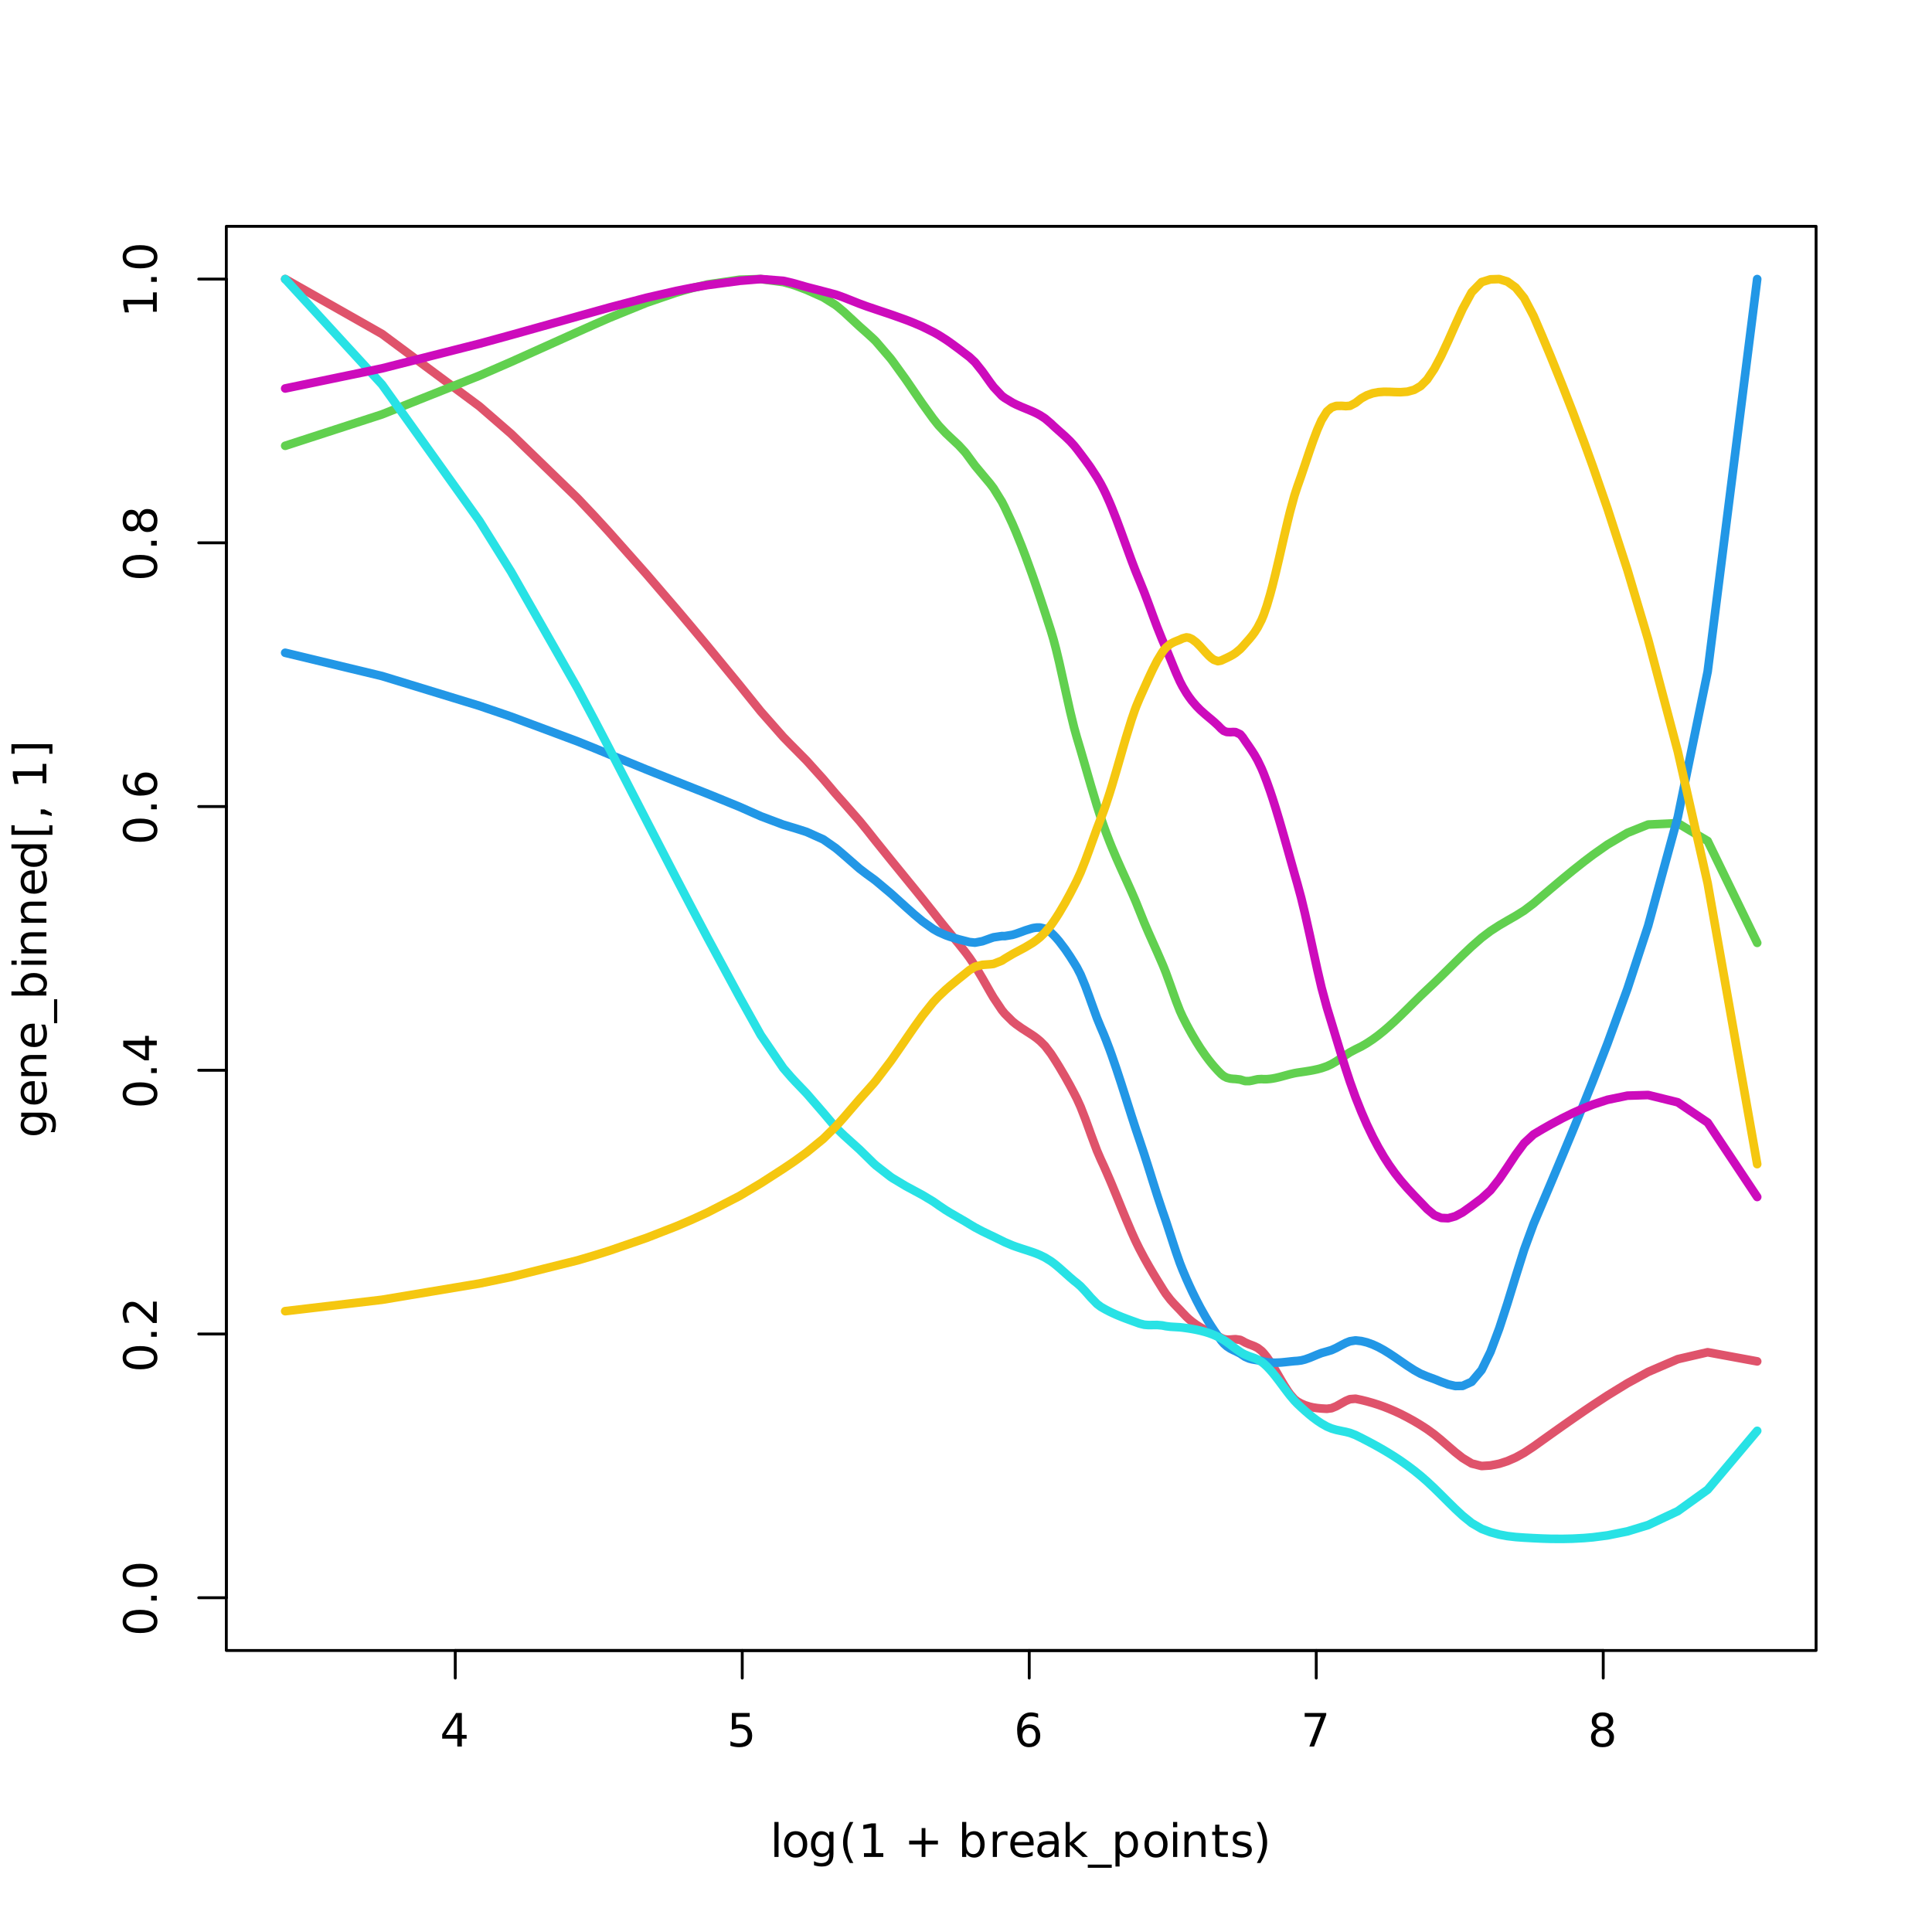 <?xml version="1.0" encoding="UTF-8"?>
<svg xmlns="http://www.w3.org/2000/svg" xmlns:xlink="http://www.w3.org/1999/xlink" width="504pt" height="504pt" viewBox="0 0 504 504" version="1.1">
<defs>
<g>
<symbol overflow="visible" id="glyph0-0">
<path style="stroke:none;" d="M 0.594 2.125 L 0.594 -8.469 L 6.594 -8.469 L 6.594 2.125 Z M 1.266 1.453 L 5.938 1.453 L 5.938 -7.781 L 1.266 -7.781 Z M 1.266 1.453 "/>
</symbol>
<symbol overflow="visible" id="glyph0-1">
<path style="stroke:none;" d="M 4.531 -7.719 L 1.547 -3.047 L 4.531 -3.047 Z M 4.219 -8.75 L 5.719 -8.75 L 5.719 -3.047 L 6.969 -3.047 L 6.969 -2.062 L 5.719 -2.062 L 5.719 0 L 4.531 0 L 4.531 -2.062 L 0.594 -2.062 L 0.594 -3.203 Z M 4.219 -8.75 "/>
</symbol>
<symbol overflow="visible" id="glyph0-2">
<path style="stroke:none;" d="M 1.297 -8.75 L 5.938 -8.75 L 5.938 -7.75 L 2.375 -7.75 L 2.375 -5.609 C 2.551 -5.672 2.723 -5.711 2.891 -5.734 C 3.066 -5.766 3.238 -5.781 3.406 -5.781 C 4.383 -5.781 5.16 -5.508 5.734 -4.969 C 6.305 -4.438 6.594 -3.719 6.594 -2.812 C 6.594 -1.863 6.297 -1.129 5.703 -0.609 C 5.117 -0.086 4.297 0.172 3.234 0.172 C 2.859 0.172 2.477 0.141 2.094 0.078 C 1.719 0.016 1.328 -0.078 0.922 -0.203 L 0.922 -1.391 C 1.273 -1.203 1.641 -1.062 2.016 -0.969 C 2.391 -0.875 2.785 -0.828 3.203 -0.828 C 3.879 -0.828 4.414 -1.004 4.812 -1.359 C 5.207 -1.711 5.406 -2.195 5.406 -2.812 C 5.406 -3.414 5.207 -3.895 4.812 -4.25 C 4.414 -4.602 3.879 -4.781 3.203 -4.781 C 2.891 -4.781 2.57 -4.742 2.25 -4.672 C 1.938 -4.609 1.617 -4.504 1.297 -4.359 Z M 1.297 -8.75 "/>
</symbol>
<symbol overflow="visible" id="glyph0-3">
<path style="stroke:none;" d="M 3.969 -4.844 C 3.438 -4.844 3.016 -4.66 2.703 -4.297 C 2.391 -3.93 2.234 -3.438 2.234 -2.812 C 2.234 -2.176 2.391 -1.676 2.703 -1.312 C 3.016 -0.945 3.438 -0.766 3.969 -0.766 C 4.5 -0.766 4.914 -0.945 5.219 -1.312 C 5.531 -1.676 5.688 -2.176 5.688 -2.812 C 5.688 -3.438 5.531 -3.93 5.219 -4.297 C 4.914 -4.66 4.5 -4.844 3.969 -4.844 Z M 6.312 -8.562 L 6.312 -7.484 C 6.008 -7.617 5.707 -7.723 5.406 -7.797 C 5.102 -7.867 4.805 -7.906 4.516 -7.906 C 3.734 -7.906 3.133 -7.641 2.719 -7.109 C 2.312 -6.586 2.078 -5.797 2.016 -4.734 C 2.242 -5.066 2.531 -5.32 2.875 -5.5 C 3.227 -5.688 3.613 -5.781 4.031 -5.781 C 4.906 -5.781 5.598 -5.516 6.109 -4.984 C 6.617 -4.453 6.875 -3.727 6.875 -2.812 C 6.875 -1.906 6.609 -1.18 6.078 -0.641 C 5.547 -0.098 4.844 0.172 3.969 0.172 C 2.945 0.172 2.172 -0.211 1.641 -0.984 C 1.109 -1.766 0.844 -2.891 0.844 -4.359 C 0.844 -5.742 1.172 -6.848 1.828 -7.672 C 2.484 -8.492 3.363 -8.906 4.469 -8.906 C 4.758 -8.906 5.055 -8.875 5.359 -8.812 C 5.66 -8.758 5.977 -8.676 6.312 -8.562 Z M 6.312 -8.562 "/>
</symbol>
<symbol overflow="visible" id="glyph0-4">
<path style="stroke:none;" d="M 0.984 -8.75 L 6.609 -8.75 L 6.609 -8.25 L 3.438 0 L 2.203 0 L 5.188 -7.75 L 0.984 -7.75 Z M 0.984 -8.75 "/>
</symbol>
<symbol overflow="visible" id="glyph0-5">
<path style="stroke:none;" d="M 3.812 -4.156 C 3.25 -4.156 2.805 -4.004 2.484 -3.703 C 2.16 -3.398 2 -2.988 2 -2.469 C 2 -1.938 2.16 -1.52 2.484 -1.219 C 2.805 -0.914 3.25 -0.766 3.812 -0.766 C 4.375 -0.766 4.816 -0.914 5.141 -1.219 C 5.461 -1.52 5.625 -1.938 5.625 -2.469 C 5.625 -2.988 5.461 -3.398 5.141 -3.703 C 4.828 -4.004 4.383 -4.156 3.812 -4.156 Z M 2.625 -4.656 C 2.125 -4.781 1.727 -5.016 1.438 -5.359 C 1.156 -5.711 1.016 -6.141 1.016 -6.641 C 1.016 -7.336 1.266 -7.891 1.766 -8.297 C 2.266 -8.703 2.945 -8.906 3.812 -8.906 C 4.688 -8.906 5.367 -8.703 5.859 -8.297 C 6.359 -7.891 6.609 -7.336 6.609 -6.641 C 6.609 -6.141 6.469 -5.711 6.188 -5.359 C 5.906 -5.016 5.508 -4.781 5 -4.656 C 5.57 -4.52 6.016 -4.258 6.328 -3.875 C 6.648 -3.488 6.812 -3.02 6.812 -2.469 C 6.812 -1.613 6.551 -0.957 6.031 -0.5 C 5.52 -0.051 4.781 0.172 3.812 0.172 C 2.852 0.172 2.113 -0.051 1.594 -0.5 C 1.07 -0.957 0.812 -1.613 0.812 -2.469 C 0.812 -3.02 0.973 -3.488 1.297 -3.875 C 1.617 -4.258 2.062 -4.52 2.625 -4.656 Z M 2.203 -6.531 C 2.203 -6.07 2.344 -5.719 2.625 -5.469 C 2.906 -5.219 3.301 -5.094 3.812 -5.094 C 4.32 -5.094 4.719 -5.219 5 -5.469 C 5.289 -5.719 5.438 -6.07 5.438 -6.531 C 5.438 -6.977 5.289 -7.328 5 -7.578 C 4.719 -7.836 4.32 -7.969 3.812 -7.969 C 3.301 -7.969 2.906 -7.836 2.625 -7.578 C 2.344 -7.328 2.203 -6.977 2.203 -6.531 Z M 2.203 -6.531 "/>
</symbol>
<symbol overflow="visible" id="glyph0-6">
<path style="stroke:none;" d="M 1.125 -9.125 L 2.203 -9.125 L 2.203 0 L 1.125 0 Z M 1.125 -9.125 "/>
</symbol>
<symbol overflow="visible" id="glyph0-7">
<path style="stroke:none;" d="M 3.672 -5.812 C 3.098 -5.812 2.641 -5.582 2.297 -5.125 C 1.961 -4.676 1.797 -4.062 1.797 -3.281 C 1.797 -2.488 1.961 -1.867 2.297 -1.422 C 2.629 -0.973 3.086 -0.75 3.672 -0.75 C 4.242 -0.75 4.695 -0.973 5.031 -1.422 C 5.375 -1.879 5.547 -2.5 5.547 -3.281 C 5.547 -4.051 5.375 -4.664 5.031 -5.125 C 4.695 -5.582 4.242 -5.812 3.672 -5.812 Z M 3.672 -6.719 C 4.609 -6.719 5.344 -6.41 5.875 -5.797 C 6.414 -5.191 6.688 -4.352 6.688 -3.281 C 6.688 -2.207 6.414 -1.363 5.875 -0.75 C 5.344 -0.133 4.609 0.172 3.672 0.172 C 2.734 0.172 1.992 -0.133 1.453 -0.75 C 0.922 -1.363 0.656 -2.207 0.656 -3.281 C 0.656 -4.352 0.922 -5.191 1.453 -5.797 C 1.992 -6.41 2.734 -6.719 3.672 -6.719 Z M 3.672 -6.719 "/>
</symbol>
<symbol overflow="visible" id="glyph0-8">
<path style="stroke:none;" d="M 5.453 -3.359 C 5.453 -4.141 5.289 -4.742 4.969 -5.172 C 4.645 -5.598 4.191 -5.812 3.609 -5.812 C 3.035 -5.812 2.586 -5.598 2.266 -5.172 C 1.941 -4.742 1.781 -4.141 1.781 -3.359 C 1.781 -2.578 1.941 -1.973 2.266 -1.547 C 2.586 -1.117 3.035 -0.906 3.609 -0.906 C 4.191 -0.906 4.645 -1.117 4.969 -1.547 C 5.289 -1.973 5.453 -2.578 5.453 -3.359 Z M 6.531 -0.812 C 6.531 0.301 6.281 1.129 5.781 1.672 C 5.289 2.223 4.531 2.5 3.5 2.5 C 3.125 2.5 2.766 2.469 2.422 2.406 C 2.086 2.352 1.766 2.27 1.453 2.156 L 1.453 1.109 C 1.766 1.273 2.078 1.398 2.391 1.484 C 2.703 1.566 3.016 1.609 3.328 1.609 C 4.035 1.609 4.566 1.422 4.922 1.047 C 5.273 0.68 5.453 0.125 5.453 -0.625 L 5.453 -1.156 C 5.223 -0.77 4.938 -0.477 4.594 -0.281 C 4.25 -0.094 3.832 0 3.344 0 C 2.539 0 1.891 -0.305 1.391 -0.922 C 0.898 -1.535 0.656 -2.348 0.656 -3.359 C 0.656 -4.367 0.898 -5.18 1.391 -5.797 C 1.891 -6.41 2.539 -6.719 3.344 -6.719 C 3.832 -6.719 4.25 -6.617 4.594 -6.422 C 4.938 -6.234 5.223 -5.945 5.453 -5.562 L 5.453 -6.562 L 6.531 -6.562 Z M 6.531 -0.812 "/>
</symbol>
<symbol overflow="visible" id="glyph0-9">
<path style="stroke:none;" d="M 3.719 -9.109 C 3.195 -8.211 2.805 -7.32 2.547 -6.438 C 2.297 -5.562 2.172 -4.672 2.172 -3.766 C 2.172 -2.867 2.297 -1.977 2.547 -1.094 C 2.805 -0.207 3.195 0.68 3.719 1.578 L 2.781 1.578 C 2.195 0.66 1.758 -0.238 1.469 -1.125 C 1.176 -2.008 1.031 -2.891 1.031 -3.766 C 1.031 -4.641 1.176 -5.516 1.469 -6.391 C 1.758 -7.273 2.195 -8.18 2.781 -9.109 Z M 3.719 -9.109 "/>
</symbol>
<symbol overflow="visible" id="glyph0-10">
<path style="stroke:none;" d="M 1.484 -1 L 3.422 -1 L 3.422 -7.672 L 1.312 -7.25 L 1.312 -8.328 L 3.406 -8.75 L 4.594 -8.75 L 4.594 -1 L 6.531 -1 L 6.531 0 L 1.484 0 Z M 1.484 -1 "/>
</symbol>
<symbol overflow="visible" id="glyph0-11">
<path style="stroke:none;" d=""/>
</symbol>
<symbol overflow="visible" id="glyph0-12">
<path style="stroke:none;" d="M 5.516 -7.531 L 5.516 -4.266 L 8.781 -4.266 L 8.781 -3.266 L 5.516 -3.266 L 5.516 0 L 4.531 0 L 4.531 -3.266 L 1.266 -3.266 L 1.266 -4.266 L 4.531 -4.266 L 4.531 -7.531 Z M 5.516 -7.531 "/>
</symbol>
<symbol overflow="visible" id="glyph0-13">
<path style="stroke:none;" d="M 5.844 -3.281 C 5.844 -4.07 5.676 -4.691 5.344 -5.141 C 5.02 -5.586 4.578 -5.812 4.016 -5.812 C 3.441 -5.812 2.988 -5.586 2.656 -5.141 C 2.332 -4.691 2.172 -4.07 2.172 -3.281 C 2.172 -2.488 2.332 -1.863 2.656 -1.406 C 2.988 -0.957 3.441 -0.734 4.016 -0.734 C 4.578 -0.734 5.02 -0.957 5.344 -1.406 C 5.676 -1.863 5.844 -2.488 5.844 -3.281 Z M 2.172 -5.562 C 2.398 -5.957 2.688 -6.25 3.031 -6.438 C 3.375 -6.625 3.785 -6.719 4.266 -6.719 C 5.066 -6.719 5.719 -6.398 6.219 -5.766 C 6.719 -5.141 6.969 -4.312 6.969 -3.281 C 6.969 -2.25 6.719 -1.414 6.219 -0.781 C 5.719 -0.145 5.066 0.172 4.266 0.172 C 3.785 0.172 3.375 0.078 3.031 -0.109 C 2.688 -0.305 2.398 -0.598 2.172 -0.984 L 2.172 0 L 1.094 0 L 1.094 -9.125 L 2.172 -9.125 Z M 2.172 -5.562 "/>
</symbol>
<symbol overflow="visible" id="glyph0-14">
<path style="stroke:none;" d="M 4.938 -5.562 C 4.812 -5.625 4.676 -5.672 4.531 -5.703 C 4.395 -5.742 4.238 -5.766 4.062 -5.766 C 3.457 -5.766 2.988 -5.566 2.656 -5.172 C 2.332 -4.773 2.172 -4.203 2.172 -3.453 L 2.172 0 L 1.094 0 L 1.094 -6.562 L 2.172 -6.562 L 2.172 -5.547 C 2.398 -5.941 2.695 -6.234 3.062 -6.422 C 3.426 -6.617 3.867 -6.719 4.391 -6.719 C 4.461 -6.719 4.539 -6.711 4.625 -6.703 C 4.719 -6.691 4.816 -6.676 4.922 -6.656 Z M 4.938 -5.562 "/>
</symbol>
<symbol overflow="visible" id="glyph0-15">
<path style="stroke:none;" d="M 6.75 -3.547 L 6.75 -3.031 L 1.781 -3.031 C 1.832 -2.281 2.055 -1.711 2.453 -1.328 C 2.859 -0.941 3.414 -0.75 4.125 -0.75 C 4.539 -0.75 4.941 -0.797 5.328 -0.891 C 5.723 -0.992 6.113 -1.148 6.5 -1.359 L 6.5 -0.328 C 6.102 -0.172 5.703 -0.051 5.297 0.031 C 4.891 0.125 4.477 0.172 4.062 0.172 C 3.02 0.172 2.191 -0.129 1.578 -0.734 C 0.961 -1.348 0.656 -2.176 0.656 -3.219 C 0.656 -4.289 0.945 -5.141 1.531 -5.766 C 2.113 -6.398 2.895 -6.719 3.875 -6.719 C 4.758 -6.719 5.457 -6.43 5.969 -5.859 C 6.488 -5.297 6.75 -4.523 6.75 -3.547 Z M 5.672 -3.875 C 5.66 -4.457 5.492 -4.926 5.172 -5.281 C 4.848 -5.633 4.422 -5.812 3.891 -5.812 C 3.285 -5.812 2.801 -5.641 2.438 -5.297 C 2.082 -4.953 1.879 -4.473 1.828 -3.859 Z M 5.672 -3.875 "/>
</symbol>
<symbol overflow="visible" id="glyph0-16">
<path style="stroke:none;" d="M 4.109 -3.297 C 3.242 -3.297 2.641 -3.195 2.297 -3 C 1.961 -2.801 1.797 -2.461 1.797 -1.984 C 1.797 -1.598 1.922 -1.289 2.172 -1.062 C 2.43 -0.844 2.773 -0.734 3.203 -0.734 C 3.805 -0.734 4.285 -0.941 4.641 -1.359 C 5.004 -1.785 5.188 -2.352 5.188 -3.062 L 5.188 -3.297 Z M 6.266 -3.75 L 6.266 0 L 5.188 0 L 5.188 -1 C 4.938 -0.602 4.629 -0.305 4.266 -0.109 C 3.898 0.078 3.453 0.172 2.922 0.172 C 2.242 0.172 1.707 -0.016 1.312 -0.391 C 0.914 -0.773 0.719 -1.281 0.719 -1.906 C 0.719 -2.645 0.961 -3.203 1.453 -3.578 C 1.953 -3.953 2.691 -4.141 3.672 -4.141 L 5.188 -4.141 L 5.188 -4.25 C 5.188 -4.75 5.02 -5.133 4.688 -5.406 C 4.363 -5.676 3.91 -5.812 3.328 -5.812 C 2.953 -5.812 2.582 -5.766 2.219 -5.672 C 1.863 -5.578 1.523 -5.441 1.203 -5.266 L 1.203 -6.266 C 1.598 -6.422 1.977 -6.535 2.344 -6.609 C 2.719 -6.68 3.082 -6.719 3.438 -6.719 C 4.383 -6.719 5.094 -6.473 5.562 -5.984 C 6.031 -5.492 6.266 -4.75 6.266 -3.75 Z M 6.266 -3.75 "/>
</symbol>
<symbol overflow="visible" id="glyph0-17">
<path style="stroke:none;" d="M 1.094 -9.125 L 2.172 -9.125 L 2.172 -3.734 L 5.391 -6.562 L 6.766 -6.562 L 3.281 -3.5 L 6.922 0 L 5.516 0 L 2.172 -3.203 L 2.172 0 L 1.094 0 Z M 1.094 -9.125 "/>
</symbol>
<symbol overflow="visible" id="glyph0-18">
<path style="stroke:none;" d="M 6.125 2 L 6.125 2.828 L -0.125 2.828 L -0.125 2 Z M 6.125 2 "/>
</symbol>
<symbol overflow="visible" id="glyph0-19">
<path style="stroke:none;" d="M 2.172 -0.984 L 2.172 2.5 L 1.094 2.5 L 1.094 -6.562 L 2.172 -6.562 L 2.172 -5.562 C 2.398 -5.957 2.688 -6.25 3.031 -6.438 C 3.375 -6.625 3.785 -6.719 4.266 -6.719 C 5.066 -6.719 5.719 -6.398 6.219 -5.766 C 6.719 -5.141 6.969 -4.312 6.969 -3.281 C 6.969 -2.25 6.719 -1.414 6.219 -0.781 C 5.719 -0.145 5.066 0.172 4.266 0.172 C 3.785 0.172 3.375 0.078 3.031 -0.109 C 2.688 -0.305 2.398 -0.598 2.172 -0.984 Z M 5.844 -3.281 C 5.844 -4.07 5.676 -4.691 5.344 -5.141 C 5.02 -5.586 4.578 -5.812 4.016 -5.812 C 3.441 -5.812 2.988 -5.586 2.656 -5.141 C 2.332 -4.691 2.172 -4.07 2.172 -3.281 C 2.172 -2.488 2.332 -1.863 2.656 -1.406 C 2.988 -0.957 3.441 -0.734 4.016 -0.734 C 4.578 -0.734 5.02 -0.957 5.344 -1.406 C 5.676 -1.863 5.844 -2.488 5.844 -3.281 Z M 5.844 -3.281 "/>
</symbol>
<symbol overflow="visible" id="glyph0-20">
<path style="stroke:none;" d="M 1.125 -6.562 L 2.203 -6.562 L 2.203 0 L 1.125 0 Z M 1.125 -9.125 L 2.203 -9.125 L 2.203 -7.75 L 1.125 -7.75 Z M 1.125 -9.125 "/>
</symbol>
<symbol overflow="visible" id="glyph0-21">
<path style="stroke:none;" d="M 6.594 -3.969 L 6.594 0 L 5.516 0 L 5.516 -3.922 C 5.516 -4.547 5.391 -5.008 5.141 -5.312 C 4.898 -5.625 4.539 -5.781 4.062 -5.781 C 3.477 -5.781 3.016 -5.594 2.672 -5.219 C 2.336 -4.852 2.172 -4.348 2.172 -3.703 L 2.172 0 L 1.094 0 L 1.094 -6.562 L 2.172 -6.562 L 2.172 -5.547 C 2.43 -5.941 2.734 -6.234 3.078 -6.422 C 3.43 -6.617 3.836 -6.719 4.297 -6.719 C 5.047 -6.719 5.613 -6.484 6 -6.016 C 6.395 -5.555 6.594 -4.875 6.594 -3.969 Z M 6.594 -3.969 "/>
</symbol>
<symbol overflow="visible" id="glyph0-22">
<path style="stroke:none;" d="M 2.203 -8.422 L 2.203 -6.562 L 4.422 -6.562 L 4.422 -5.719 L 2.203 -5.719 L 2.203 -2.156 C 2.203 -1.625 2.273 -1.281 2.422 -1.125 C 2.566 -0.977 2.863 -0.906 3.312 -0.906 L 4.422 -0.906 L 4.422 0 L 3.312 0 C 2.477 0 1.898 -0.156 1.578 -0.469 C 1.266 -0.781 1.109 -1.344 1.109 -2.156 L 1.109 -5.719 L 0.328 -5.719 L 0.328 -6.562 L 1.109 -6.562 L 1.109 -8.422 Z M 2.203 -8.422 "/>
</symbol>
<symbol overflow="visible" id="glyph0-23">
<path style="stroke:none;" d="M 5.312 -6.375 L 5.312 -5.344 C 5.008 -5.5 4.691 -5.613 4.359 -5.688 C 4.035 -5.77 3.695 -5.812 3.344 -5.812 C 2.812 -5.812 2.41 -5.727 2.141 -5.562 C 1.867 -5.406 1.734 -5.16 1.734 -4.828 C 1.734 -4.578 1.828 -4.379 2.016 -4.234 C 2.211 -4.098 2.602 -3.969 3.188 -3.844 L 3.547 -3.75 C 4.316 -3.594 4.863 -3.363 5.188 -3.062 C 5.508 -2.758 5.672 -2.344 5.672 -1.812 C 5.672 -1.195 5.426 -0.711 4.938 -0.359 C 4.457 -0.004 3.797 0.172 2.953 0.172 C 2.598 0.172 2.227 0.133 1.844 0.062 C 1.469 0 1.07 -0.098 0.656 -0.234 L 0.656 -1.359 C 1.051 -1.148 1.441 -0.992 1.828 -0.891 C 2.211 -0.785 2.598 -0.734 2.984 -0.734 C 3.484 -0.734 3.867 -0.816 4.141 -0.984 C 4.422 -1.16 4.562 -1.41 4.562 -1.734 C 4.562 -2.023 4.461 -2.25 4.266 -2.406 C 4.066 -2.562 3.633 -2.711 2.969 -2.859 L 2.594 -2.938 C 1.926 -3.082 1.441 -3.301 1.141 -3.594 C 0.848 -3.883 0.703 -4.281 0.703 -4.781 C 0.703 -5.406 0.922 -5.883 1.359 -6.219 C 1.797 -6.551 2.414 -6.719 3.219 -6.719 C 3.613 -6.719 3.988 -6.688 4.344 -6.625 C 4.695 -6.57 5.02 -6.488 5.312 -6.375 Z M 5.312 -6.375 "/>
</symbol>
<symbol overflow="visible" id="glyph0-24">
<path style="stroke:none;" d="M 0.969 -9.109 L 1.906 -9.109 C 2.488 -8.18 2.926 -7.273 3.219 -6.391 C 3.508 -5.516 3.656 -4.641 3.656 -3.766 C 3.656 -2.891 3.508 -2.008 3.219 -1.125 C 2.926 -0.238 2.488 0.66 1.906 1.578 L 0.969 1.578 C 1.477 0.68 1.863 -0.207 2.125 -1.094 C 2.383 -1.977 2.516 -2.867 2.516 -3.766 C 2.516 -4.672 2.383 -5.562 2.125 -6.438 C 1.863 -7.32 1.477 -8.211 0.969 -9.109 Z M 0.969 -9.109 "/>
</symbol>
<symbol overflow="visible" id="glyph1-0">
<path style="stroke:none;" d="M 2.125 -0.594 L -8.469 -0.594 L -8.469 -6.594 L 2.125 -6.594 Z M 1.453 -1.266 L 1.453 -5.938 L -7.781 -5.938 L -7.781 -1.266 Z M 1.453 -1.266 "/>
</symbol>
<symbol overflow="visible" id="glyph1-1">
<path style="stroke:none;" d="M -7.969 -3.812 C -7.969 -3.207 -7.664 -2.75 -7.062 -2.438 C -6.469 -2.133 -5.566 -1.984 -4.359 -1.984 C -3.16 -1.984 -2.258 -2.133 -1.656 -2.438 C -1.062 -2.75 -0.766 -3.207 -0.766 -3.812 C -0.766 -4.426 -1.062 -4.883 -1.656 -5.188 C -2.258 -5.5 -3.16 -5.656 -4.359 -5.656 C -5.566 -5.656 -6.469 -5.5 -7.062 -5.188 C -7.664 -4.883 -7.969 -4.426 -7.969 -3.812 Z M -8.906 -3.812 C -8.906 -4.789 -8.516 -5.539 -7.734 -6.062 C -6.961 -6.582 -5.836 -6.844 -4.359 -6.844 C -2.891 -6.844 -1.766 -6.582 -0.984 -6.062 C -0.211 -5.539 0.172 -4.789 0.172 -3.812 C 0.172 -2.832 -0.211 -2.082 -0.984 -1.562 C -1.766 -1.051 -2.891 -0.797 -4.359 -0.797 C -5.836 -0.797 -6.961 -1.051 -7.734 -1.562 C -8.516 -2.082 -8.906 -2.832 -8.906 -3.812 Z M -8.906 -3.812 "/>
</symbol>
<symbol overflow="visible" id="glyph1-2">
<path style="stroke:none;" d="M -1.484 -1.281 L -1.484 -2.516 L 0 -2.516 L 0 -1.281 Z M -1.484 -1.281 "/>
</symbol>
<symbol overflow="visible" id="glyph1-3">
<path style="stroke:none;" d="M -1 -2.297 L -1 -6.438 L 0 -6.438 L 0 -0.875 L -1 -0.875 C -1.457 -1.32 -2.078 -1.93 -2.859 -2.703 C -3.648 -3.484 -4.16 -3.973 -4.391 -4.172 C -4.805 -4.555 -5.16 -4.82 -5.453 -4.969 C -5.754 -5.125 -6.047 -5.203 -6.328 -5.203 C -6.797 -5.203 -7.176 -5.035 -7.469 -4.703 C -7.758 -4.379 -7.906 -3.957 -7.906 -3.438 C -7.906 -3.062 -7.844 -2.664 -7.719 -2.25 C -7.594 -1.844 -7.395 -1.406 -7.125 -0.938 L -8.328 -0.938 C -8.516 -1.414 -8.656 -1.859 -8.75 -2.266 C -8.852 -2.68 -8.906 -3.062 -8.906 -3.406 C -8.906 -4.312 -8.676 -5.035 -8.219 -5.578 C -7.77 -6.117 -7.164 -6.391 -6.406 -6.391 C -6.051 -6.391 -5.711 -6.32 -5.391 -6.188 C -5.066 -6.051 -4.688 -5.805 -4.25 -5.453 C -4.133 -5.348 -3.805 -5.035 -3.266 -4.516 C -2.723 -3.992 -1.969 -3.254 -1 -2.297 Z M -1 -2.297 "/>
</symbol>
<symbol overflow="visible" id="glyph1-4">
<path style="stroke:none;" d="M -7.719 -4.531 L -3.047 -1.547 L -3.047 -4.531 Z M -8.75 -4.219 L -8.75 -5.719 L -3.047 -5.719 L -3.047 -6.969 L -2.062 -6.969 L -2.062 -5.719 L 0 -5.719 L 0 -4.531 L -2.062 -4.531 L -2.062 -0.594 L -3.203 -0.594 Z M -8.75 -4.219 "/>
</symbol>
<symbol overflow="visible" id="glyph1-5">
<path style="stroke:none;" d="M -4.844 -3.969 C -4.844 -3.438 -4.66 -3.016 -4.297 -2.703 C -3.93 -2.391 -3.438 -2.234 -2.812 -2.234 C -2.176 -2.234 -1.676 -2.391 -1.312 -2.703 C -0.945 -3.016 -0.766 -3.438 -0.766 -3.969 C -0.766 -4.5 -0.945 -4.914 -1.312 -5.219 C -1.676 -5.531 -2.176 -5.688 -2.812 -5.688 C -3.438 -5.688 -3.93 -5.531 -4.297 -5.219 C -4.66 -4.914 -4.844 -4.5 -4.844 -3.969 Z M -8.562 -6.312 L -7.484 -6.312 C -7.617 -6.008 -7.723 -5.707 -7.797 -5.406 C -7.867 -5.102 -7.906 -4.805 -7.906 -4.516 C -7.906 -3.734 -7.641 -3.133 -7.109 -2.719 C -6.586 -2.312 -5.797 -2.078 -4.734 -2.016 C -5.066 -2.242 -5.32 -2.531 -5.5 -2.875 C -5.688 -3.227 -5.781 -3.613 -5.781 -4.031 C -5.781 -4.906 -5.516 -5.598 -4.984 -6.109 C -4.453 -6.617 -3.727 -6.875 -2.812 -6.875 C -1.906 -6.875 -1.18 -6.609 -0.641 -6.078 C -0.098 -5.547 0.172 -4.844 0.172 -3.969 C 0.172 -2.945 -0.211 -2.172 -0.984 -1.641 C -1.766 -1.109 -2.891 -0.844 -4.359 -0.844 C -5.742 -0.844 -6.848 -1.172 -7.672 -1.828 C -8.492 -2.484 -8.906 -3.363 -8.906 -4.469 C -8.906 -4.758 -8.875 -5.055 -8.812 -5.359 C -8.758 -5.66 -8.676 -5.977 -8.562 -6.312 Z M -8.562 -6.312 "/>
</symbol>
<symbol overflow="visible" id="glyph1-6">
<path style="stroke:none;" d="M -4.156 -3.812 C -4.156 -3.25 -4.004 -2.805 -3.703 -2.484 C -3.398 -2.16 -2.988 -2 -2.469 -2 C -1.938 -2 -1.52 -2.16 -1.219 -2.484 C -0.914 -2.805 -0.766 -3.25 -0.766 -3.812 C -0.766 -4.375 -0.914 -4.816 -1.219 -5.141 C -1.52 -5.461 -1.938 -5.625 -2.469 -5.625 C -2.988 -5.625 -3.398 -5.461 -3.703 -5.141 C -4.004 -4.828 -4.156 -4.383 -4.156 -3.812 Z M -4.656 -2.625 C -4.781 -2.125 -5.016 -1.727 -5.359 -1.438 C -5.711 -1.156 -6.141 -1.016 -6.641 -1.016 C -7.336 -1.016 -7.891 -1.266 -8.297 -1.766 C -8.703 -2.266 -8.906 -2.945 -8.906 -3.812 C -8.906 -4.688 -8.703 -5.367 -8.297 -5.859 C -7.891 -6.359 -7.336 -6.609 -6.641 -6.609 C -6.141 -6.609 -5.711 -6.469 -5.359 -6.188 C -5.016 -5.906 -4.781 -5.508 -4.656 -5 C -4.52 -5.57 -4.258 -6.016 -3.875 -6.328 C -3.488 -6.648 -3.02 -6.812 -2.469 -6.812 C -1.613 -6.812 -0.957 -6.551 -0.5 -6.031 C -0.051 -5.52 0.172 -4.781 0.172 -3.812 C 0.172 -2.852 -0.051 -2.113 -0.5 -1.594 C -0.957 -1.07 -1.613 -0.812 -2.469 -0.812 C -3.02 -0.812 -3.488 -0.973 -3.875 -1.297 C -4.258 -1.617 -4.52 -2.062 -4.656 -2.625 Z M -6.531 -2.203 C -6.07 -2.203 -5.719 -2.344 -5.469 -2.625 C -5.219 -2.906 -5.094 -3.301 -5.094 -3.812 C -5.094 -4.32 -5.219 -4.719 -5.469 -5 C -5.719 -5.289 -6.07 -5.438 -6.531 -5.438 C -6.977 -5.438 -7.328 -5.289 -7.578 -5 C -7.836 -4.719 -7.969 -4.32 -7.969 -3.812 C -7.969 -3.301 -7.836 -2.906 -7.578 -2.625 C -7.328 -2.344 -6.977 -2.203 -6.531 -2.203 Z M -6.531 -2.203 "/>
</symbol>
<symbol overflow="visible" id="glyph1-7">
<path style="stroke:none;" d="M -1 -1.484 L -1 -3.422 L -7.672 -3.422 L -7.25 -1.312 L -8.328 -1.312 L -8.75 -3.406 L -8.75 -4.594 L -1 -4.594 L -1 -6.531 L 0 -6.531 L 0 -1.484 Z M -1 -1.484 "/>
</symbol>
<symbol overflow="visible" id="glyph1-8">
<path style="stroke:none;" d="M -3.359 -5.453 C -4.141 -5.453 -4.742 -5.289 -5.172 -4.969 C -5.598 -4.645 -5.812 -4.191 -5.812 -3.609 C -5.812 -3.035 -5.598 -2.586 -5.172 -2.266 C -4.742 -1.941 -4.141 -1.781 -3.359 -1.781 C -2.578 -1.781 -1.973 -1.941 -1.547 -2.266 C -1.117 -2.586 -0.906 -3.035 -0.906 -3.609 C -0.906 -4.191 -1.117 -4.645 -1.547 -4.969 C -1.973 -5.289 -2.578 -5.453 -3.359 -5.453 Z M -0.812 -6.531 C 0.301 -6.531 1.129 -6.281 1.672 -5.781 C 2.223 -5.289 2.5 -4.531 2.5 -3.5 C 2.5 -3.125 2.469 -2.766 2.406 -2.422 C 2.352 -2.086 2.27 -1.766 2.156 -1.453 L 1.109 -1.453 C 1.273 -1.766 1.398 -2.078 1.484 -2.391 C 1.566 -2.703 1.609 -3.016 1.609 -3.328 C 1.609 -4.035 1.422 -4.566 1.047 -4.922 C 0.68 -5.273 0.125 -5.453 -0.625 -5.453 L -1.156 -5.453 C -0.77 -5.223 -0.477 -4.938 -0.281 -4.594 C -0.094 -4.25 0 -3.832 0 -3.344 C 0 -2.539 -0.305 -1.891 -0.922 -1.391 C -1.535 -0.898 -2.348 -0.656 -3.359 -0.656 C -4.367 -0.656 -5.18 -0.898 -5.797 -1.391 C -6.41 -1.891 -6.719 -2.539 -6.719 -3.344 C -6.719 -3.832 -6.617 -4.25 -6.422 -4.594 C -6.234 -4.938 -5.945 -5.223 -5.562 -5.453 L -6.562 -5.453 L -6.562 -6.531 Z M -0.812 -6.531 "/>
</symbol>
<symbol overflow="visible" id="glyph1-9">
<path style="stroke:none;" d="M -3.547 -6.75 L -3.031 -6.75 L -3.031 -1.781 C -2.281 -1.832 -1.711 -2.055 -1.328 -2.453 C -0.941 -2.859 -0.75 -3.414 -0.75 -4.125 C -0.75 -4.539 -0.797 -4.941 -0.891 -5.328 C -0.992 -5.723 -1.148 -6.113 -1.359 -6.5 L -0.328 -6.5 C -0.172 -6.102 -0.051 -5.703 0.031 -5.297 C 0.125 -4.891 0.172 -4.477 0.172 -4.062 C 0.172 -3.02 -0.129 -2.191 -0.734 -1.578 C -1.348 -0.961 -2.176 -0.656 -3.219 -0.656 C -4.289 -0.656 -5.141 -0.945 -5.766 -1.531 C -6.398 -2.113 -6.719 -2.895 -6.719 -3.875 C -6.719 -4.758 -6.43 -5.457 -5.859 -5.969 C -5.297 -6.488 -4.523 -6.75 -3.547 -6.75 Z M -3.875 -5.672 C -4.457 -5.66 -4.926 -5.492 -5.281 -5.172 C -5.633 -4.848 -5.812 -4.422 -5.812 -3.891 C -5.812 -3.285 -5.641 -2.801 -5.297 -2.438 C -4.953 -2.082 -4.473 -1.879 -3.859 -1.828 Z M -3.875 -5.672 "/>
</symbol>
<symbol overflow="visible" id="glyph1-10">
<path style="stroke:none;" d="M -3.969 -6.594 L 0 -6.594 L 0 -5.516 L -3.922 -5.516 C -4.547 -5.516 -5.008 -5.391 -5.312 -5.141 C -5.625 -4.898 -5.781 -4.539 -5.781 -4.062 C -5.781 -3.477 -5.594 -3.016 -5.219 -2.672 C -4.852 -2.336 -4.348 -2.172 -3.703 -2.172 L 0 -2.172 L 0 -1.094 L -6.562 -1.094 L -6.562 -2.172 L -5.547 -2.172 C -5.941 -2.43 -6.234 -2.734 -6.422 -3.078 C -6.617 -3.43 -6.719 -3.836 -6.719 -4.297 C -6.719 -5.047 -6.484 -5.613 -6.016 -6 C -5.555 -6.395 -4.875 -6.594 -3.969 -6.594 Z M -3.969 -6.594 "/>
</symbol>
<symbol overflow="visible" id="glyph1-11">
<path style="stroke:none;" d="M 2 -6.125 L 2.828 -6.125 L 2.828 0.125 L 2 0.125 Z M 2 -6.125 "/>
</symbol>
<symbol overflow="visible" id="glyph1-12">
<path style="stroke:none;" d="M -3.281 -5.844 C -4.07 -5.844 -4.691 -5.676 -5.141 -5.344 C -5.586 -5.02 -5.812 -4.578 -5.812 -4.016 C -5.812 -3.441 -5.586 -2.988 -5.141 -2.656 C -4.691 -2.332 -4.07 -2.172 -3.281 -2.172 C -2.488 -2.172 -1.863 -2.332 -1.406 -2.656 C -0.957 -2.988 -0.734 -3.441 -0.734 -4.016 C -0.734 -4.578 -0.957 -5.02 -1.406 -5.344 C -1.863 -5.676 -2.488 -5.844 -3.281 -5.844 Z M -5.562 -2.172 C -5.957 -2.398 -6.25 -2.688 -6.438 -3.031 C -6.625 -3.375 -6.719 -3.785 -6.719 -4.266 C -6.719 -5.066 -6.398 -5.719 -5.766 -6.219 C -5.141 -6.719 -4.312 -6.969 -3.281 -6.969 C -2.25 -6.969 -1.414 -6.719 -0.781 -6.219 C -0.145 -5.719 0.172 -5.066 0.172 -4.266 C 0.172 -3.785 0.078 -3.375 -0.109 -3.031 C -0.305 -2.688 -0.598 -2.398 -0.984 -2.172 L 0 -2.172 L 0 -1.094 L -9.125 -1.094 L -9.125 -2.172 Z M -5.562 -2.172 "/>
</symbol>
<symbol overflow="visible" id="glyph1-13">
<path style="stroke:none;" d="M -6.562 -1.125 L -6.562 -2.203 L 0 -2.203 L 0 -1.125 Z M -9.125 -1.125 L -9.125 -2.203 L -7.75 -2.203 L -7.75 -1.125 Z M -9.125 -1.125 "/>
</symbol>
<symbol overflow="visible" id="glyph1-14">
<path style="stroke:none;" d="M -5.562 -5.453 L -9.125 -5.453 L -9.125 -6.531 L 0 -6.531 L 0 -5.453 L -0.984 -5.453 C -0.598 -5.223 -0.305 -4.938 -0.109 -4.594 C 0.078 -4.25 0.172 -3.832 0.172 -3.344 C 0.172 -2.551 -0.145 -1.906 -0.781 -1.406 C -1.414 -0.906 -2.25 -0.656 -3.281 -0.656 C -4.312 -0.656 -5.141 -0.906 -5.766 -1.406 C -6.398 -1.906 -6.719 -2.551 -6.719 -3.344 C -6.719 -3.832 -6.625 -4.25 -6.438 -4.594 C -6.25 -4.938 -5.957 -5.223 -5.562 -5.453 Z M -3.281 -1.781 C -2.488 -1.781 -1.863 -1.941 -1.406 -2.266 C -0.957 -2.586 -0.734 -3.035 -0.734 -3.609 C -0.734 -4.18 -0.957 -4.629 -1.406 -4.953 C -1.863 -5.285 -2.488 -5.453 -3.281 -5.453 C -4.07 -5.453 -4.691 -5.285 -5.141 -4.953 C -5.586 -4.629 -5.812 -4.18 -5.812 -3.609 C -5.812 -3.035 -5.586 -2.586 -5.141 -2.266 C -4.691 -1.941 -4.07 -1.781 -3.281 -1.781 Z M -3.281 -1.781 "/>
</symbol>
<symbol overflow="visible" id="glyph1-15">
<path style="stroke:none;" d="M -9.125 -1.031 L -9.125 -3.516 L -8.281 -3.516 L -8.281 -2.109 L 0.75 -2.109 L 0.75 -3.516 L 1.578 -3.516 L 1.578 -1.031 Z M -9.125 -1.031 "/>
</symbol>
<symbol overflow="visible" id="glyph1-16">
<path style="stroke:none;" d="M -1.484 -1.406 L -1.484 -2.641 L -0.484 -2.641 L 1.391 -1.688 L 1.391 -0.922 L -0.484 -1.406 Z M -1.484 -1.406 "/>
</symbol>
<symbol overflow="visible" id="glyph1-17">
<path style="stroke:none;" d=""/>
</symbol>
<symbol overflow="visible" id="glyph1-18">
<path style="stroke:none;" d="M -9.125 -3.656 L 1.578 -3.656 L 1.578 -1.172 L 0.75 -1.172 L 0.75 -2.562 L -8.281 -2.562 L -8.281 -1.172 L -9.125 -1.172 Z M -9.125 -3.656 "/>
</symbol>
</g>
</defs>
<g id="surface853">
<rect x="0" y="0" width="504" height="504" style="fill:rgb(100%,100%,100%);fill-opacity:1;stroke:none;"/>
<path style="fill:none;stroke-width:0.75;stroke-linecap:round;stroke-linejoin:round;stroke:rgb(0%,0%,0%);stroke-opacity:1;stroke-miterlimit:10;" d="M 118.762 430.559 L 418.234 430.559 "/>
<path style="fill:none;stroke-width:0.75;stroke-linecap:round;stroke-linejoin:round;stroke:rgb(0%,0%,0%);stroke-opacity:1;stroke-miterlimit:10;" d="M 118.762 430.559 L 118.762 437.762 "/>
<path style="fill:none;stroke-width:0.75;stroke-linecap:round;stroke-linejoin:round;stroke:rgb(0%,0%,0%);stroke-opacity:1;stroke-miterlimit:10;" d="M 193.629 430.559 L 193.629 437.762 "/>
<path style="fill:none;stroke-width:0.75;stroke-linecap:round;stroke-linejoin:round;stroke:rgb(0%,0%,0%);stroke-opacity:1;stroke-miterlimit:10;" d="M 268.496 430.559 L 268.496 437.762 "/>
<path style="fill:none;stroke-width:0.75;stroke-linecap:round;stroke-linejoin:round;stroke:rgb(0%,0%,0%);stroke-opacity:1;stroke-miterlimit:10;" d="M 343.367 430.559 L 343.367 437.762 "/>
<path style="fill:none;stroke-width:0.75;stroke-linecap:round;stroke-linejoin:round;stroke:rgb(0%,0%,0%);stroke-opacity:1;stroke-miterlimit:10;" d="M 418.234 430.559 L 418.234 437.762 "/>
<g style="fill:rgb(0%,0%,0%);fill-opacity:1;">
  <use xlink:href="#glyph0-1" x="114.762" y="455.619"/>
</g>
<g style="fill:rgb(0%,0%,0%);fill-opacity:1;">
  <use xlink:href="#glyph0-2" x="189.629" y="455.619"/>
</g>
<g style="fill:rgb(0%,0%,0%);fill-opacity:1;">
  <use xlink:href="#glyph0-3" x="264.496" y="455.619"/>
</g>
<g style="fill:rgb(0%,0%,0%);fill-opacity:1;">
  <use xlink:href="#glyph0-4" x="339.367" y="455.619"/>
</g>
<g style="fill:rgb(0%,0%,0%);fill-opacity:1;">
  <use xlink:href="#glyph0-5" x="414.234" y="455.619"/>
</g>
<path style="fill:none;stroke-width:0.75;stroke-linecap:round;stroke-linejoin:round;stroke:rgb(0%,0%,0%);stroke-opacity:1;stroke-miterlimit:10;" d="M 59.039 416.801 L 59.039 72.801 "/>
<path style="fill:none;stroke-width:0.75;stroke-linecap:round;stroke-linejoin:round;stroke:rgb(0%,0%,0%);stroke-opacity:1;stroke-miterlimit:10;" d="M 59.039 416.801 L 51.84 416.801 "/>
<path style="fill:none;stroke-width:0.75;stroke-linecap:round;stroke-linejoin:round;stroke:rgb(0%,0%,0%);stroke-opacity:1;stroke-miterlimit:10;" d="M 59.039 348 L 51.84 348 "/>
<path style="fill:none;stroke-width:0.75;stroke-linecap:round;stroke-linejoin:round;stroke:rgb(0%,0%,0%);stroke-opacity:1;stroke-miterlimit:10;" d="M 59.039 279.199 L 51.84 279.199 "/>
<path style="fill:none;stroke-width:0.75;stroke-linecap:round;stroke-linejoin:round;stroke:rgb(0%,0%,0%);stroke-opacity:1;stroke-miterlimit:10;" d="M 59.039 210.398 L 51.84 210.398 "/>
<path style="fill:none;stroke-width:0.75;stroke-linecap:round;stroke-linejoin:round;stroke:rgb(0%,0%,0%);stroke-opacity:1;stroke-miterlimit:10;" d="M 59.039 141.602 L 51.84 141.602 "/>
<path style="fill:none;stroke-width:0.75;stroke-linecap:round;stroke-linejoin:round;stroke:rgb(0%,0%,0%);stroke-opacity:1;stroke-miterlimit:10;" d="M 59.039 72.801 L 51.84 72.801 "/>
<g style="fill:rgb(0%,0%,0%);fill-opacity:1;">
  <use xlink:href="#glyph1-1" x="40.9" y="426.801"/>
  <use xlink:href="#glyph1-2" x="40.9" y="418.801"/>
  <use xlink:href="#glyph1-1" x="40.9" y="414.801"/>
</g>
<g style="fill:rgb(0%,0%,0%);fill-opacity:1;">
  <use xlink:href="#glyph1-1" x="40.9" y="358"/>
  <use xlink:href="#glyph1-2" x="40.9" y="350"/>
  <use xlink:href="#glyph1-3" x="40.9" y="346"/>
</g>
<g style="fill:rgb(0%,0%,0%);fill-opacity:1;">
  <use xlink:href="#glyph1-1" x="40.9" y="289.199"/>
  <use xlink:href="#glyph1-2" x="40.9" y="281.199"/>
  <use xlink:href="#glyph1-4" x="40.9" y="277.199"/>
</g>
<g style="fill:rgb(0%,0%,0%);fill-opacity:1;">
  <use xlink:href="#glyph1-1" x="40.9" y="220.398"/>
  <use xlink:href="#glyph1-2" x="40.9" y="212.398"/>
  <use xlink:href="#glyph1-5" x="40.9" y="208.398"/>
</g>
<g style="fill:rgb(0%,0%,0%);fill-opacity:1;">
  <use xlink:href="#glyph1-1" x="40.9" y="151.602"/>
  <use xlink:href="#glyph1-2" x="40.9" y="143.602"/>
  <use xlink:href="#glyph1-6" x="40.9" y="139.602"/>
</g>
<g style="fill:rgb(0%,0%,0%);fill-opacity:1;">
  <use xlink:href="#glyph1-7" x="40.9" y="82.801"/>
  <use xlink:href="#glyph1-2" x="40.9" y="74.801"/>
  <use xlink:href="#glyph1-1" x="40.9" y="70.801"/>
</g>
<path style="fill:none;stroke-width:0.75;stroke-linecap:round;stroke-linejoin:round;stroke:rgb(0%,0%,0%);stroke-opacity:1;stroke-miterlimit:10;" d="M 59.039 430.559 L 473.762 430.559 L 473.762 59.039 L 59.039 59.039 Z M 59.039 430.559 "/>
<g style="fill:rgb(0%,0%,0%);fill-opacity:1;">
  <use xlink:href="#glyph0-6" x="200.898" y="484.42"/>
  <use xlink:href="#glyph0-7" x="203.898" y="484.42"/>
  <use xlink:href="#glyph0-8" x="210.898" y="484.42"/>
  <use xlink:href="#glyph0-9" x="218.898" y="484.42"/>
  <use xlink:href="#glyph0-10" x="223.898" y="484.42"/>
  <use xlink:href="#glyph0-11" x="231.898" y="484.42"/>
  <use xlink:href="#glyph0-12" x="235.898" y="484.42"/>
  <use xlink:href="#glyph0-11" x="245.898" y="484.42"/>
  <use xlink:href="#glyph0-13" x="249.898" y="484.42"/>
  <use xlink:href="#glyph0-14" x="257.898" y="484.42"/>
  <use xlink:href="#glyph0-15" x="262.898" y="484.42"/>
  <use xlink:href="#glyph0-16" x="269.898" y="484.42"/>
  <use xlink:href="#glyph0-17" x="276.898" y="484.42"/>
  <use xlink:href="#glyph0-18" x="283.898" y="484.42"/>
  <use xlink:href="#glyph0-19" x="289.898" y="484.42"/>
  <use xlink:href="#glyph0-7" x="297.898" y="484.42"/>
  <use xlink:href="#glyph0-20" x="304.898" y="484.42"/>
  <use xlink:href="#glyph0-21" x="307.898" y="484.42"/>
  <use xlink:href="#glyph0-22" x="315.898" y="484.42"/>
  <use xlink:href="#glyph0-23" x="320.898" y="484.42"/>
  <use xlink:href="#glyph0-24" x="326.898" y="484.42"/>
</g>
<g style="fill:rgb(0%,0%,0%);fill-opacity:1;">
  <use xlink:href="#glyph1-8" x="12.1" y="296.801"/>
  <use xlink:href="#glyph1-9" x="12.1" y="288.801"/>
  <use xlink:href="#glyph1-10" x="12.1" y="281.801"/>
  <use xlink:href="#glyph1-9" x="12.1" y="273.801"/>
  <use xlink:href="#glyph1-11" x="12.1" y="266.801"/>
  <use xlink:href="#glyph1-12" x="12.1" y="260.801"/>
  <use xlink:href="#glyph1-13" x="12.1" y="252.801"/>
  <use xlink:href="#glyph1-10" x="12.1" y="249.801"/>
  <use xlink:href="#glyph1-10" x="12.1" y="241.801"/>
  <use xlink:href="#glyph1-9" x="12.1" y="233.801"/>
  <use xlink:href="#glyph1-14" x="12.1" y="226.801"/>
  <use xlink:href="#glyph1-15" x="12.1" y="218.801"/>
  <use xlink:href="#glyph1-16" x="12.1" y="213.801"/>
  <use xlink:href="#glyph1-17" x="12.1" y="209.801"/>
  <use xlink:href="#glyph1-7" x="12.1" y="205.801"/>
  <use xlink:href="#glyph1-18" x="12.1" y="197.801"/>
</g>
<path style="fill:none;stroke-width:2.25;stroke-linecap:round;stroke-linejoin:round;stroke:rgb(87.451%,32.549%,41.961%);stroke-opacity:1;stroke-miterlimit:10;" d="M 74.398 72.801 L 74.457 72.828 L 99.652 87.117 L 125.059 105.984 L 125.082 106.004 L 133.27 113.109 L 133.293 113.125 L 150.641 129.941 L 150.656 129.957 L 154.992 134.543 L 155.02 134.574 L 158.895 138.793 L 158.93 138.836 L 168.629 149.762 L 168.648 149.785 L 176.328 158.723 L 176.352 158.75 L 178.586 161.391 L 180.707 163.914 L 184.617 168.602 L 192.891 178.68 L 192.906 178.699 L 192.918 178.715 L 192.934 178.734 L 198.41 185.531 L 198.449 185.578 L 204.336 192.258 L 206.449 194.422 L 206.492 194.461 L 207.527 195.5 L 210.418 198.426 L 214.77 203.258 L 217.93 206.988 L 217.973 207.035 L 218.715 207.879 L 220.18 209.527 L 224.227 214.152 L 226.113 216.465 L 227.906 218.734 L 228.469 219.441 L 228.504 219.484 L 232.301 224.203 L 232.828 224.852 L 236.23 229.027 L 236.699 229.602 L 238.469 231.773 L 238.504 231.816 L 240.621 234.43 L 243.426 237.953 L 244.551 239.391 L 244.902 239.844 L 246.711 242.098 L 247.797 243.414 L 250.09 246.203 L 251.664 248.18 L 251.992 248.605 L 252.891 249.809 L 254.344 251.957 L 256.285 255.215 L 258.172 258.531 L 258.426 258.977 L 259.188 260.266 L 261.367 263.527 L 262.117 264.441 L 264.121 266.438 L 264.148 266.461 L 265.008 267.156 L 266.496 268.215 L 267.508 268.867 L 269.266 270 L 269.684 270.285 L 270.434 270.836 L 271.352 271.598 L 272.617 272.859 L 274.152 274.875 L 274.828 275.91 L 275.504 276.969 L 276.301 278.258 L 277.867 280.906 L 279.141 283.191 L 280.199 285.188 L 280.918 286.594 L 281.898 288.758 L 283.129 291.91 L 284.18 294.801 L 284.547 295.836 L 286.16 300.16 L 287.145 302.441 L 287.973 304.227 L 288.543 305.512 L 289.465 307.641 L 290.043 309.008 L 291.234 311.891 L 292.473 314.93 L 292.898 315.977 L 293.703 317.926 L 295.168 321.375 L 296.039 323.309 L 296.414 324.105 L 297.242 325.781 L 298.504 328.16 L 299.527 329.984 L 300.059 330.898 L 300.727 332.031 L 301.863 333.906 L 303.207 336.082 L 303.5 336.555 L 304.141 337.527 L 305.324 339.062 L 306.195 340.039 L 306.844 340.719 L 307.805 341.711 L 308.5 342.461 L 309.512 343.516 L 310.184 344.137 L 310.965 344.785 L 312.09 345.598 L 312.996 346.168 L 313.25 346.316 L 314.457 346.965 L 315.375 347.418 L 315.988 347.711 L 316.664 348.039 L 317.715 348.566 L 318.555 349.027 L 319.242 349.328 L 320.031 349.469 L 320.953 349.457 L 321.676 349.395 L 322.316 349.359 L 323.539 349.535 L 324.172 349.848 L 324.805 350.215 L 325.875 350.68 L 326.641 350.961 L 327.297 351.227 L 328.09 351.633 L 329.094 352.402 L 329.652 352.984 L 330.48 354.016 L 331.34 355.25 L 331.93 356.172 L 332.75 357.535 L 333.719 359.199 L 334.293 360.188 L 335.035 361.434 L 335.996 362.93 L 336.539 363.695 L 337.68 365.012 L 338.441 365.609 L 339.43 366.148 L 340.414 366.57 L 341.656 366.965 L 342.551 367.164 L 343.637 367.328 L 344.746 367.434 L 346.145 367.512 L 347.348 367.359 L 348.559 366.867 L 349.992 366.062 L 351.09 365.453 L 352.16 365.004 L 353.617 364.887 L 355.137 365.207 L 356.574 365.562 L 358.105 365.996 L 359.57 366.461 L 361.008 366.973 L 362.383 367.516 L 363.91 368.168 L 365.352 368.84 L 367.125 369.746 L 368.922 370.742 L 370.617 371.758 L 372.293 372.836 L 374.164 374.195 L 375.945 375.66 L 377.781 377.25 L 379.629 378.84 L 381.539 380.344 L 383.914 381.785 L 386.508 382.438 L 388.82 382.293 L 391.113 381.844 L 393.234 381.16 L 395.391 380.219 L 397.602 379 L 400.059 377.375 L 402.359 375.73 L 404.539 374.176 L 407.57 372.027 L 410.262 370.141 L 413.246 368.086 L 415.523 366.547 L 419.34 364.047 L 424.547 360.852 L 429.949 357.895 L 437.688 354.562 L 445.477 352.762 L 458.398 355.141 "/>
<path style="fill:none;stroke-width:2.25;stroke-linecap:round;stroke-linejoin:round;stroke:rgb(38.039%,81.569%,30.98%);stroke-opacity:1;stroke-miterlimit:10;" d="M 74.398 116.293 L 74.457 116.277 L 99.652 108.105 L 125.059 98.004 L 125.082 97.992 L 133.27 94.43 L 133.293 94.422 L 150.641 86.617 L 150.656 86.609 L 154.992 84.668 L 155.02 84.656 L 158.895 82.957 L 158.93 82.941 L 168.629 79 L 168.648 78.992 L 176.328 76.359 L 176.352 76.352 L 178.586 75.691 L 180.707 75.117 L 184.617 74.199 L 192.891 72.977 L 192.906 72.977 L 192.918 72.973 L 192.934 72.973 L 198.41 72.801 L 198.449 72.801 L 204.336 73.586 L 206.449 74.168 L 206.492 74.18 L 207.527 74.516 L 210.418 75.609 L 214.77 77.566 L 217.93 79.543 L 217.973 79.574 L 218.715 80.156 L 220.18 81.398 L 224.227 85.156 L 226.113 86.828 L 227.906 88.465 L 228.469 89.027 L 228.504 89.066 L 232.301 93.488 L 232.828 94.176 L 236.23 98.891 L 236.699 99.566 L 238.469 102.16 L 238.504 102.211 L 240.621 105.301 L 243.426 109.195 L 244.551 110.617 L 244.902 111.043 L 246.711 112.969 L 247.797 113.996 L 250.09 116.145 L 251.664 117.852 L 251.992 118.254 L 252.891 119.477 L 254.344 121.453 L 256.285 123.785 L 258.172 126.031 L 258.426 126.355 L 259.188 127.363 L 261.367 130.891 L 262.117 132.363 L 264.121 136.656 L 264.148 136.723 L 265.008 138.723 L 266.496 142.398 L 267.508 145.047 L 269.266 149.879 L 269.684 151.066 L 270.434 153.242 L 271.352 155.961 L 272.617 159.797 L 274.152 164.559 L 274.828 166.832 L 275.504 169.387 L 276.301 172.707 L 277.867 179.742 L 279.141 185.469 L 280.199 189.82 L 280.918 192.379 L 281.898 195.664 L 283.129 199.906 L 284.18 203.539 L 284.547 204.816 L 286.16 210.191 L 287.145 213.242 L 287.973 215.637 L 288.543 217.211 L 289.465 219.605 L 290.043 221.035 L 291.234 223.852 L 292.473 226.641 L 292.898 227.582 L 293.703 229.344 L 295.168 232.602 L 296.039 234.613 L 296.414 235.508 L 297.242 237.57 L 298.504 240.703 L 299.527 243.09 L 300.059 244.289 L 300.727 245.793 L 301.863 248.328 L 303.207 251.414 L 303.5 252.109 L 304.141 253.715 L 305.324 256.965 L 306.195 259.43 L 306.844 261.23 L 307.805 263.695 L 308.5 265.219 L 309.512 267.211 L 310.184 268.465 L 310.965 269.863 L 312.09 271.77 L 312.996 273.211 L 313.25 273.598 L 314.457 275.344 L 315.375 276.57 L 315.988 277.344 L 316.664 278.152 L 317.715 279.316 L 318.555 280.172 L 319.242 280.73 L 320.031 281.137 L 320.953 281.371 L 321.676 281.445 L 322.316 281.48 L 323.539 281.629 L 324.172 281.828 L 324.805 282.012 L 325.875 282.023 L 326.641 281.883 L 327.297 281.723 L 328.09 281.551 L 329.094 281.496 L 329.652 281.531 L 330.48 281.523 L 331.34 281.449 L 331.93 281.367 L 332.75 281.215 L 333.719 280.988 L 334.293 280.84 L 335.035 280.637 L 335.996 280.375 L 336.539 280.23 L 337.68 279.965 L 338.441 279.828 L 339.43 279.684 L 340.414 279.539 L 341.656 279.34 L 342.551 279.176 L 343.637 278.941 L 344.746 278.645 L 346.145 278.164 L 347.348 277.602 L 348.559 276.895 L 349.992 275.949 L 351.09 275.207 L 352.16 274.52 L 353.617 273.742 L 355.137 272.996 L 356.574 272.16 L 358.105 271.148 L 359.57 270.07 L 361.008 268.914 L 362.383 267.727 L 363.91 266.336 L 365.352 264.961 L 367.125 263.219 L 368.922 261.43 L 370.617 259.762 L 372.293 258.172 L 374.164 256.41 L 375.945 254.684 L 377.781 252.875 L 379.629 251.039 L 381.539 249.164 L 383.914 246.91 L 386.508 244.637 L 388.82 242.883 L 391.113 241.402 L 393.234 240.16 L 395.391 238.922 L 397.602 237.543 L 400.059 235.688 L 402.359 233.719 L 404.539 231.867 L 407.57 229.316 L 410.262 227.109 L 413.246 224.746 L 415.523 223.02 L 419.34 220.336 L 424.547 217.266 L 429.949 215.102 L 437.688 214.746 L 445.477 219.387 L 458.398 245.965 "/>
<path style="fill:none;stroke-width:2.25;stroke-linecap:round;stroke-linejoin:round;stroke:rgb(13.333%,59.216%,90.196%);stroke-opacity:1;stroke-miterlimit:10;" d="M 74.398 170.293 L 74.457 170.305 L 99.652 176.363 L 125.059 184.133 L 125.082 184.141 L 133.27 186.934 L 133.293 186.941 L 150.641 193.406 L 150.656 193.414 L 154.992 195.156 L 155.02 195.168 L 158.895 196.766 L 158.93 196.781 L 168.629 200.75 L 168.648 200.758 L 176.328 203.82 L 176.352 203.828 L 178.586 204.711 L 180.707 205.547 L 184.617 207.09 L 192.891 210.465 L 192.906 210.473 L 192.918 210.477 L 192.934 210.484 L 198.41 212.914 L 198.449 212.934 L 204.336 215.145 L 206.449 215.777 L 206.492 215.789 L 207.527 216.098 L 210.418 217.023 L 214.77 218.977 L 217.93 221.18 L 217.973 221.215 L 218.715 221.82 L 220.18 223.074 L 224.227 226.609 L 226.113 228.047 L 227.906 229.344 L 228.469 229.777 L 228.504 229.805 L 232.301 232.988 L 232.828 233.453 L 236.23 236.535 L 236.699 236.957 L 238.469 238.527 L 238.504 238.559 L 240.621 240.328 L 243.426 242.34 L 244.551 242.984 L 244.902 243.168 L 246.711 243.973 L 247.797 244.363 L 250.09 245.039 L 251.664 245.441 L 251.992 245.523 L 252.891 245.758 L 254.344 245.91 L 256.285 245.535 L 258.172 244.863 L 258.426 244.77 L 259.188 244.516 L 261.367 244.191 L 262.117 244.203 L 264.121 243.875 L 264.148 243.867 L 265.008 243.613 L 266.496 243.082 L 267.508 242.707 L 269.266 242.164 L 269.684 242.074 L 270.434 241.973 L 271.352 241.977 L 272.617 242.281 L 274.152 243.266 L 274.828 243.91 L 275.504 244.621 L 276.301 245.551 L 277.867 247.617 L 279.141 249.496 L 280.199 251.172 L 280.918 252.355 L 281.898 254.254 L 283.129 257.23 L 284.18 260.086 L 284.547 261.129 L 286.16 265.578 L 287.145 267.977 L 287.973 269.91 L 288.543 271.336 L 289.465 273.766 L 290.043 275.363 L 291.234 278.828 L 292.473 282.598 L 292.898 283.934 L 293.703 286.453 L 295.168 291.07 L 296.039 293.762 L 296.414 294.898 L 297.242 297.344 L 298.504 301.137 L 299.527 304.344 L 300.059 306.031 L 300.727 308.172 L 301.863 311.766 L 303.207 315.816 L 303.5 316.652 L 304.141 318.504 L 305.324 322.121 L 306.195 324.809 L 306.844 326.777 L 307.805 329.516 L 308.5 331.289 L 309.512 333.668 L 310.184 335.168 L 310.965 336.848 L 312.09 339.137 L 312.996 340.875 L 313.25 341.348 L 314.457 343.48 L 315.375 345.004 L 315.988 345.973 L 316.664 347.004 L 317.715 348.52 L 318.555 349.668 L 319.242 350.48 L 320.031 351.191 L 320.953 351.801 L 321.676 352.172 L 322.316 352.465 L 323.539 353.086 L 324.172 353.516 L 324.805 353.938 L 325.875 354.402 L 326.641 354.602 L 327.297 354.719 L 328.09 354.844 L 329.094 355.059 L 329.652 355.199 L 330.48 355.355 L 331.34 355.453 L 331.93 355.484 L 332.75 355.496 L 333.719 355.457 L 334.293 355.418 L 335.035 355.348 L 335.996 355.246 L 336.539 355.184 L 337.68 355.07 L 338.441 355.02 L 339.43 354.895 L 340.414 354.648 L 341.656 354.211 L 342.551 353.844 L 343.637 353.387 L 344.746 352.957 L 346.145 352.562 L 347.348 352.203 L 348.559 351.652 L 349.992 350.883 L 351.09 350.324 L 352.16 349.895 L 353.617 349.676 L 355.137 349.844 L 356.574 350.191 L 358.105 350.738 L 359.57 351.414 L 361.008 352.203 L 362.383 353.051 L 363.91 354.062 L 365.352 355.059 L 367.125 356.277 L 368.922 357.438 L 370.617 358.375 L 372.293 359.07 L 374.164 359.758 L 375.945 360.477 L 377.781 361.141 L 379.629 361.566 L 381.539 361.535 L 383.914 360.469 L 386.508 357.387 L 388.82 352.656 L 391.113 346.543 L 393.234 340.023 L 395.391 333.012 L 397.602 325.996 L 400.059 319.297 L 402.359 313.879 L 404.539 308.73 L 407.57 301.508 L 410.262 295.031 L 413.246 287.734 L 415.523 282.051 L 419.34 272.223 L 424.547 257.949 L 429.949 241.5 L 437.688 213.16 L 445.477 175.203 L 458.398 72.801 "/>
<path style="fill:none;stroke-width:2.25;stroke-linecap:round;stroke-linejoin:round;stroke:rgb(15.686%,88.627%,89.804%);stroke-opacity:1;stroke-miterlimit:10;" d="M 74.398 72.801 L 74.457 72.855 L 99.652 100.309 L 125.059 135.883 L 125.082 135.922 L 133.27 149.055 L 133.293 149.086 L 150.641 179.531 L 150.656 179.559 L 154.992 187.695 L 155.02 187.746 L 158.895 195.164 L 158.93 195.234 L 168.629 214.039 L 168.648 214.082 L 176.328 228.938 L 176.352 228.977 L 178.586 233.266 L 180.707 237.316 L 184.617 244.719 L 192.891 260.023 L 192.906 260.055 L 192.918 260.074 L 192.934 260.102 L 198.41 269.926 L 198.449 269.996 L 204.336 278.637 L 206.449 281.074 L 206.492 281.117 L 207.527 282.234 L 210.418 285.25 L 214.77 290.266 L 217.93 293.996 L 217.973 294.039 L 218.715 294.801 L 220.18 296.211 L 224.227 299.871 L 226.113 301.719 L 227.906 303.484 L 228.469 303.992 L 228.504 304.023 L 232.301 306.98 L 232.828 307.336 L 236.23 309.375 L 236.699 309.633 L 238.469 310.582 L 238.504 310.602 L 240.621 311.742 L 243.426 313.426 L 244.551 314.207 L 244.902 314.465 L 246.711 315.68 L 247.797 316.344 L 250.09 317.676 L 251.664 318.582 L 251.992 318.777 L 252.891 319.332 L 254.344 320.195 L 256.285 321.219 L 258.172 322.129 L 258.426 322.25 L 259.188 322.605 L 261.367 323.676 L 262.117 324.047 L 264.121 324.895 L 264.148 324.906 L 265.008 325.219 L 266.496 325.719 L 267.508 326.043 L 269.266 326.621 L 269.684 326.77 L 270.434 327.051 L 271.352 327.438 L 272.617 328.059 L 274.152 329.008 L 274.828 329.504 L 275.504 330.039 L 276.301 330.711 L 277.867 332.098 L 279.141 333.234 L 280.199 334.137 L 280.918 334.699 L 281.898 335.551 L 283.129 336.855 L 284.18 338.055 L 284.547 338.477 L 286.16 340.145 L 287.145 340.891 L 287.973 341.371 L 288.543 341.688 L 289.465 342.164 L 290.043 342.441 L 291.234 342.984 L 292.473 343.5 L 292.898 343.668 L 293.703 343.977 L 295.168 344.516 L 296.039 344.828 L 296.414 344.961 L 297.242 345.262 L 298.504 345.578 L 299.527 345.664 L 300.059 345.672 L 300.727 345.66 L 301.863 345.648 L 303.207 345.766 L 303.5 345.828 L 304.141 345.957 L 305.324 346.102 L 306.195 346.156 L 306.844 346.191 L 307.805 346.25 L 308.5 346.324 L 309.512 346.465 L 310.184 346.562 L 310.965 346.691 L 312.09 346.902 L 312.996 347.102 L 313.25 347.16 L 314.457 347.48 L 315.375 347.77 L 315.988 347.988 L 316.664 348.254 L 317.715 348.73 L 318.555 349.168 L 319.242 349.578 L 320.031 350.109 L 320.953 350.785 L 321.676 351.336 L 322.316 351.816 L 323.539 352.676 L 324.172 353.062 L 324.805 353.383 L 325.875 353.809 L 326.641 354.078 L 327.297 354.312 L 328.09 354.66 L 329.094 355.262 L 329.652 355.699 L 330.48 356.457 L 331.34 357.367 L 331.93 358.043 L 332.75 359.059 L 333.719 360.32 L 334.293 361.09 L 335.035 362.09 L 335.996 363.359 L 336.539 364.055 L 337.68 365.406 L 338.441 366.195 L 339.43 367.129 L 340.414 368.023 L 341.656 369.09 L 342.551 369.809 L 343.637 370.613 L 344.746 371.352 L 346.145 372.141 L 347.348 372.648 L 348.559 373.004 L 349.992 373.312 L 351.09 373.535 L 352.16 373.805 L 353.617 374.359 L 355.137 375.113 L 356.574 375.852 L 358.105 376.664 L 359.57 377.469 L 361.008 378.297 L 362.383 379.121 L 363.91 380.078 L 365.352 381.035 L 367.125 382.281 L 368.922 383.633 L 370.617 385.008 L 372.293 386.469 L 374.164 388.223 L 375.945 389.973 L 377.781 391.805 L 379.629 393.621 L 381.539 395.395 L 383.914 397.316 L 386.508 398.832 L 388.82 399.699 L 391.113 400.32 L 393.234 400.711 L 395.391 400.965 L 397.602 401.125 L 400.059 401.258 L 402.359 401.363 L 404.539 401.43 L 407.57 401.449 L 410.262 401.391 L 413.246 401.23 L 415.523 401.035 L 419.34 400.543 L 424.547 399.492 L 429.949 397.84 L 437.688 394.207 L 445.477 388.613 L 458.398 373.262 "/>
<path style="fill:none;stroke-width:2.25;stroke-linecap:round;stroke-linejoin:round;stroke:rgb(80.392%,4.314%,73.725%);stroke-opacity:1;stroke-miterlimit:10;" d="M 74.398 101.34 L 74.457 101.328 L 99.652 96.105 L 125.059 89.66 L 125.082 89.656 L 133.27 87.41 L 133.293 87.406 L 150.641 82.551 L 150.656 82.547 L 154.992 81.332 L 155.02 81.324 L 158.895 80.242 L 158.93 80.23 L 168.629 77.68 L 168.648 77.676 L 176.328 75.918 L 176.352 75.91 L 178.586 75.457 L 180.707 75.047 L 184.617 74.367 L 192.891 73.262 L 192.906 73.258 L 192.934 73.258 L 198.41 72.801 L 198.449 72.801 L 204.336 73.262 L 206.449 73.746 L 206.492 73.754 L 207.527 74.031 L 210.418 74.867 L 214.77 75.992 L 217.93 76.828 L 217.973 76.84 L 218.715 77.09 L 220.18 77.625 L 224.227 79.23 L 226.113 79.922 L 227.906 80.527 L 228.469 80.719 L 228.504 80.73 L 232.301 82.008 L 232.828 82.188 L 236.23 83.406 L 236.699 83.582 L 238.469 84.281 L 238.504 84.297 L 240.621 85.207 L 243.426 86.594 L 244.551 87.215 L 244.902 87.422 L 246.711 88.566 L 247.797 89.312 L 250.09 90.992 L 251.664 92.191 L 251.992 92.441 L 252.891 93.125 L 254.344 94.488 L 256.285 96.918 L 258.172 99.566 L 258.426 99.922 L 259.188 100.938 L 261.367 103.273 L 262.117 103.828 L 264.121 105.047 L 264.148 105.062 L 265.008 105.496 L 266.496 106.156 L 267.508 106.57 L 269.266 107.301 L 269.684 107.488 L 270.434 107.848 L 271.352 108.344 L 272.617 109.168 L 274.152 110.469 L 274.828 111.117 L 275.504 111.73 L 276.301 112.441 L 277.867 113.84 L 279.141 115.07 L 280.199 116.23 L 280.918 117.121 L 281.898 118.41 L 283.129 120.051 L 284.18 121.504 L 284.547 122.035 L 286.16 124.516 L 287.145 126.207 L 287.973 127.789 L 288.543 128.984 L 289.465 131.059 L 290.043 132.441 L 291.234 135.469 L 292.473 138.789 L 292.898 139.961 L 293.703 142.172 L 295.168 146.18 L 296.039 148.465 L 296.414 149.414 L 297.242 151.418 L 298.504 154.539 L 299.527 157.25 L 300.059 158.688 L 300.727 160.516 L 301.863 163.562 L 303.207 166.91 L 303.5 167.578 L 304.141 169.055 L 305.324 171.941 L 306.195 174.082 L 306.844 175.641 L 307.805 177.777 L 308.5 179.121 L 309.512 180.82 L 310.184 181.812 L 310.965 182.855 L 312.09 184.164 L 312.996 185.09 L 313.25 185.332 L 314.457 186.406 L 315.375 187.18 L 315.988 187.691 L 316.664 188.266 L 317.715 189.23 L 318.555 190.09 L 319.242 190.664 L 320.031 190.957 L 320.953 191 L 321.676 190.961 L 322.316 190.992 L 323.539 191.562 L 324.172 192.312 L 324.805 193.254 L 325.875 194.793 L 326.641 195.93 L 327.297 196.969 L 328.09 198.371 L 329.094 200.457 L 329.652 201.789 L 330.48 203.949 L 331.34 206.375 L 331.93 208.141 L 332.75 210.727 L 333.719 213.934 L 334.293 215.902 L 335.035 218.492 L 335.996 221.898 L 336.539 223.836 L 337.68 227.891 L 338.441 230.547 L 339.43 234.191 L 340.414 238.27 L 341.656 243.82 L 342.551 247.941 L 343.637 252.891 L 344.746 257.66 L 346.145 262.836 L 347.348 266.77 L 348.559 270.762 L 349.992 275.449 L 351.09 278.926 L 352.16 282.176 L 353.617 286.238 L 355.137 290.051 L 356.574 293.355 L 358.105 296.555 L 359.57 299.32 L 361.008 301.781 L 362.383 303.918 L 363.91 306.062 L 365.352 307.898 L 367.125 309.957 L 368.922 311.887 L 370.617 313.641 L 372.293 315.398 L 374.164 316.973 L 375.945 317.719 L 377.781 317.801 L 379.629 317.289 L 381.539 316.273 L 383.914 314.582 L 386.508 312.641 L 388.82 310.52 L 391.113 307.605 L 393.234 304.48 L 395.391 301.223 L 397.602 298.227 L 400.059 295.938 L 402.359 294.574 L 404.539 293.336 L 407.57 291.711 L 410.262 290.383 L 413.246 289.051 L 415.523 288.152 L 419.34 286.906 L 424.547 285.828 L 429.949 285.656 L 437.688 287.559 L 445.477 292.84 L 458.398 312.254 "/>
<path style="fill:none;stroke-width:2.25;stroke-linecap:round;stroke-linejoin:round;stroke:rgb(96.078%,78.039%,6.275%);stroke-opacity:1;stroke-miterlimit:10;" d="M 74.398 342.039 L 74.457 342.035 L 99.652 339.07 L 125.059 334.832 L 125.082 334.828 L 133.27 333.129 L 133.293 333.125 L 150.641 328.797 L 150.656 328.793 L 154.992 327.516 L 155.02 327.508 L 158.895 326.293 L 158.93 326.281 L 168.629 322.941 L 168.648 322.934 L 176.328 319.945 L 176.352 319.938 L 178.586 318.996 L 180.707 318.07 L 184.617 316.277 L 192.891 312.008 L 192.906 312 L 192.918 311.992 L 192.934 311.984 L 198.41 308.715 L 198.449 308.691 L 204.336 304.898 L 206.449 303.48 L 206.492 303.453 L 207.527 302.734 L 210.418 300.633 L 214.77 297.078 L 217.93 293.961 L 217.973 293.918 L 218.715 293.109 L 220.18 291.465 L 224.227 286.758 L 226.113 284.656 L 227.906 282.629 L 228.469 281.953 L 228.504 281.91 L 232.301 276.91 L 232.828 276.172 L 236.23 271.25 L 236.699 270.562 L 238.469 267.996 L 238.504 267.945 L 240.621 264.992 L 243.426 261.469 L 244.551 260.258 L 244.902 259.902 L 246.711 258.188 L 247.797 257.238 L 250.09 255.344 L 251.664 254.086 L 251.992 253.824 L 252.891 253.09 L 254.344 252.188 L 256.285 251.695 L 258.172 251.562 L 258.426 251.539 L 259.188 251.449 L 261.367 250.598 L 262.117 250.098 L 264.121 248.91 L 264.148 248.891 L 265.008 248.426 L 266.496 247.641 L 267.508 247.094 L 269.266 246.039 L 269.684 245.758 L 270.434 245.215 L 271.352 244.465 L 272.617 243.242 L 274.152 241.379 L 274.828 240.43 L 275.504 239.422 L 276.301 238.168 L 277.867 235.508 L 279.141 233.176 L 280.199 231.133 L 280.918 229.707 L 281.898 227.562 L 283.129 224.48 L 284.18 221.641 L 284.547 220.609 L 286.16 216.145 L 287.145 213.578 L 287.973 211.391 L 288.543 209.754 L 289.465 206.93 L 290.043 205.07 L 291.234 201.051 L 292.473 196.758 L 292.898 195.27 L 293.703 192.527 L 295.168 187.781 L 296.039 185.242 L 296.414 184.242 L 297.242 182.254 L 298.504 179.445 L 299.527 177.168 L 300.059 176.016 L 300.727 174.598 L 301.863 172.367 L 303.207 170.137 L 303.5 169.73 L 304.141 168.973 L 305.324 167.996 L 306.195 167.531 L 306.844 167.258 L 307.805 166.875 L 308.5 166.543 L 309.512 166.273 L 310.184 166.371 L 310.965 166.727 L 312.09 167.59 L 312.996 168.5 L 313.25 168.777 L 314.457 170.121 L 315.375 171.086 L 315.988 171.641 L 316.664 172.121 L 317.715 172.484 L 318.555 172.32 L 319.242 171.996 L 320.031 171.629 L 320.953 171.176 L 321.676 170.77 L 322.316 170.348 L 323.539 169.336 L 324.172 168.668 L 324.805 167.949 L 325.875 166.746 L 326.641 165.82 L 327.297 164.938 L 328.09 163.688 L 329.094 161.738 L 329.652 160.398 L 330.48 158 L 331.34 155.09 L 331.93 152.891 L 332.75 149.594 L 333.719 145.477 L 334.293 142.965 L 335.035 139.73 L 335.996 135.652 L 336.539 133.457 L 337.68 129.281 L 338.441 126.957 L 339.43 124.16 L 340.414 121.246 L 341.656 117.559 L 342.551 115 L 343.637 112.129 L 344.746 109.617 L 346.145 107.352 L 347.348 106.316 L 348.559 105.898 L 349.992 105.875 L 351.09 105.949 L 352.16 105.867 L 353.617 105.102 L 355.137 103.922 L 356.574 103.129 L 358.105 102.586 L 359.57 102.305 L 361.008 102.203 L 362.383 102.219 L 363.91 102.281 L 365.352 102.312 L 367.125 102.184 L 368.922 101.691 L 370.617 100.703 L 372.293 99.023 L 374.164 96.234 L 375.945 92.879 L 377.781 88.949 L 379.629 84.781 L 381.539 80.613 L 383.914 76.246 L 386.508 73.59 L 388.82 72.875 L 391.113 72.801 L 393.234 73.457 L 395.391 75.008 L 397.602 77.742 L 400.059 82.418 L 402.359 87.785 L 404.539 93.008 L 407.57 100.516 L 410.262 107.422 L 413.246 115.367 L 415.523 121.652 L 419.34 132.656 L 424.547 148.699 L 429.949 166.824 L 437.688 196.039 L 445.477 230.434 L 458.398 303.688 "/>
</g>
</svg>
